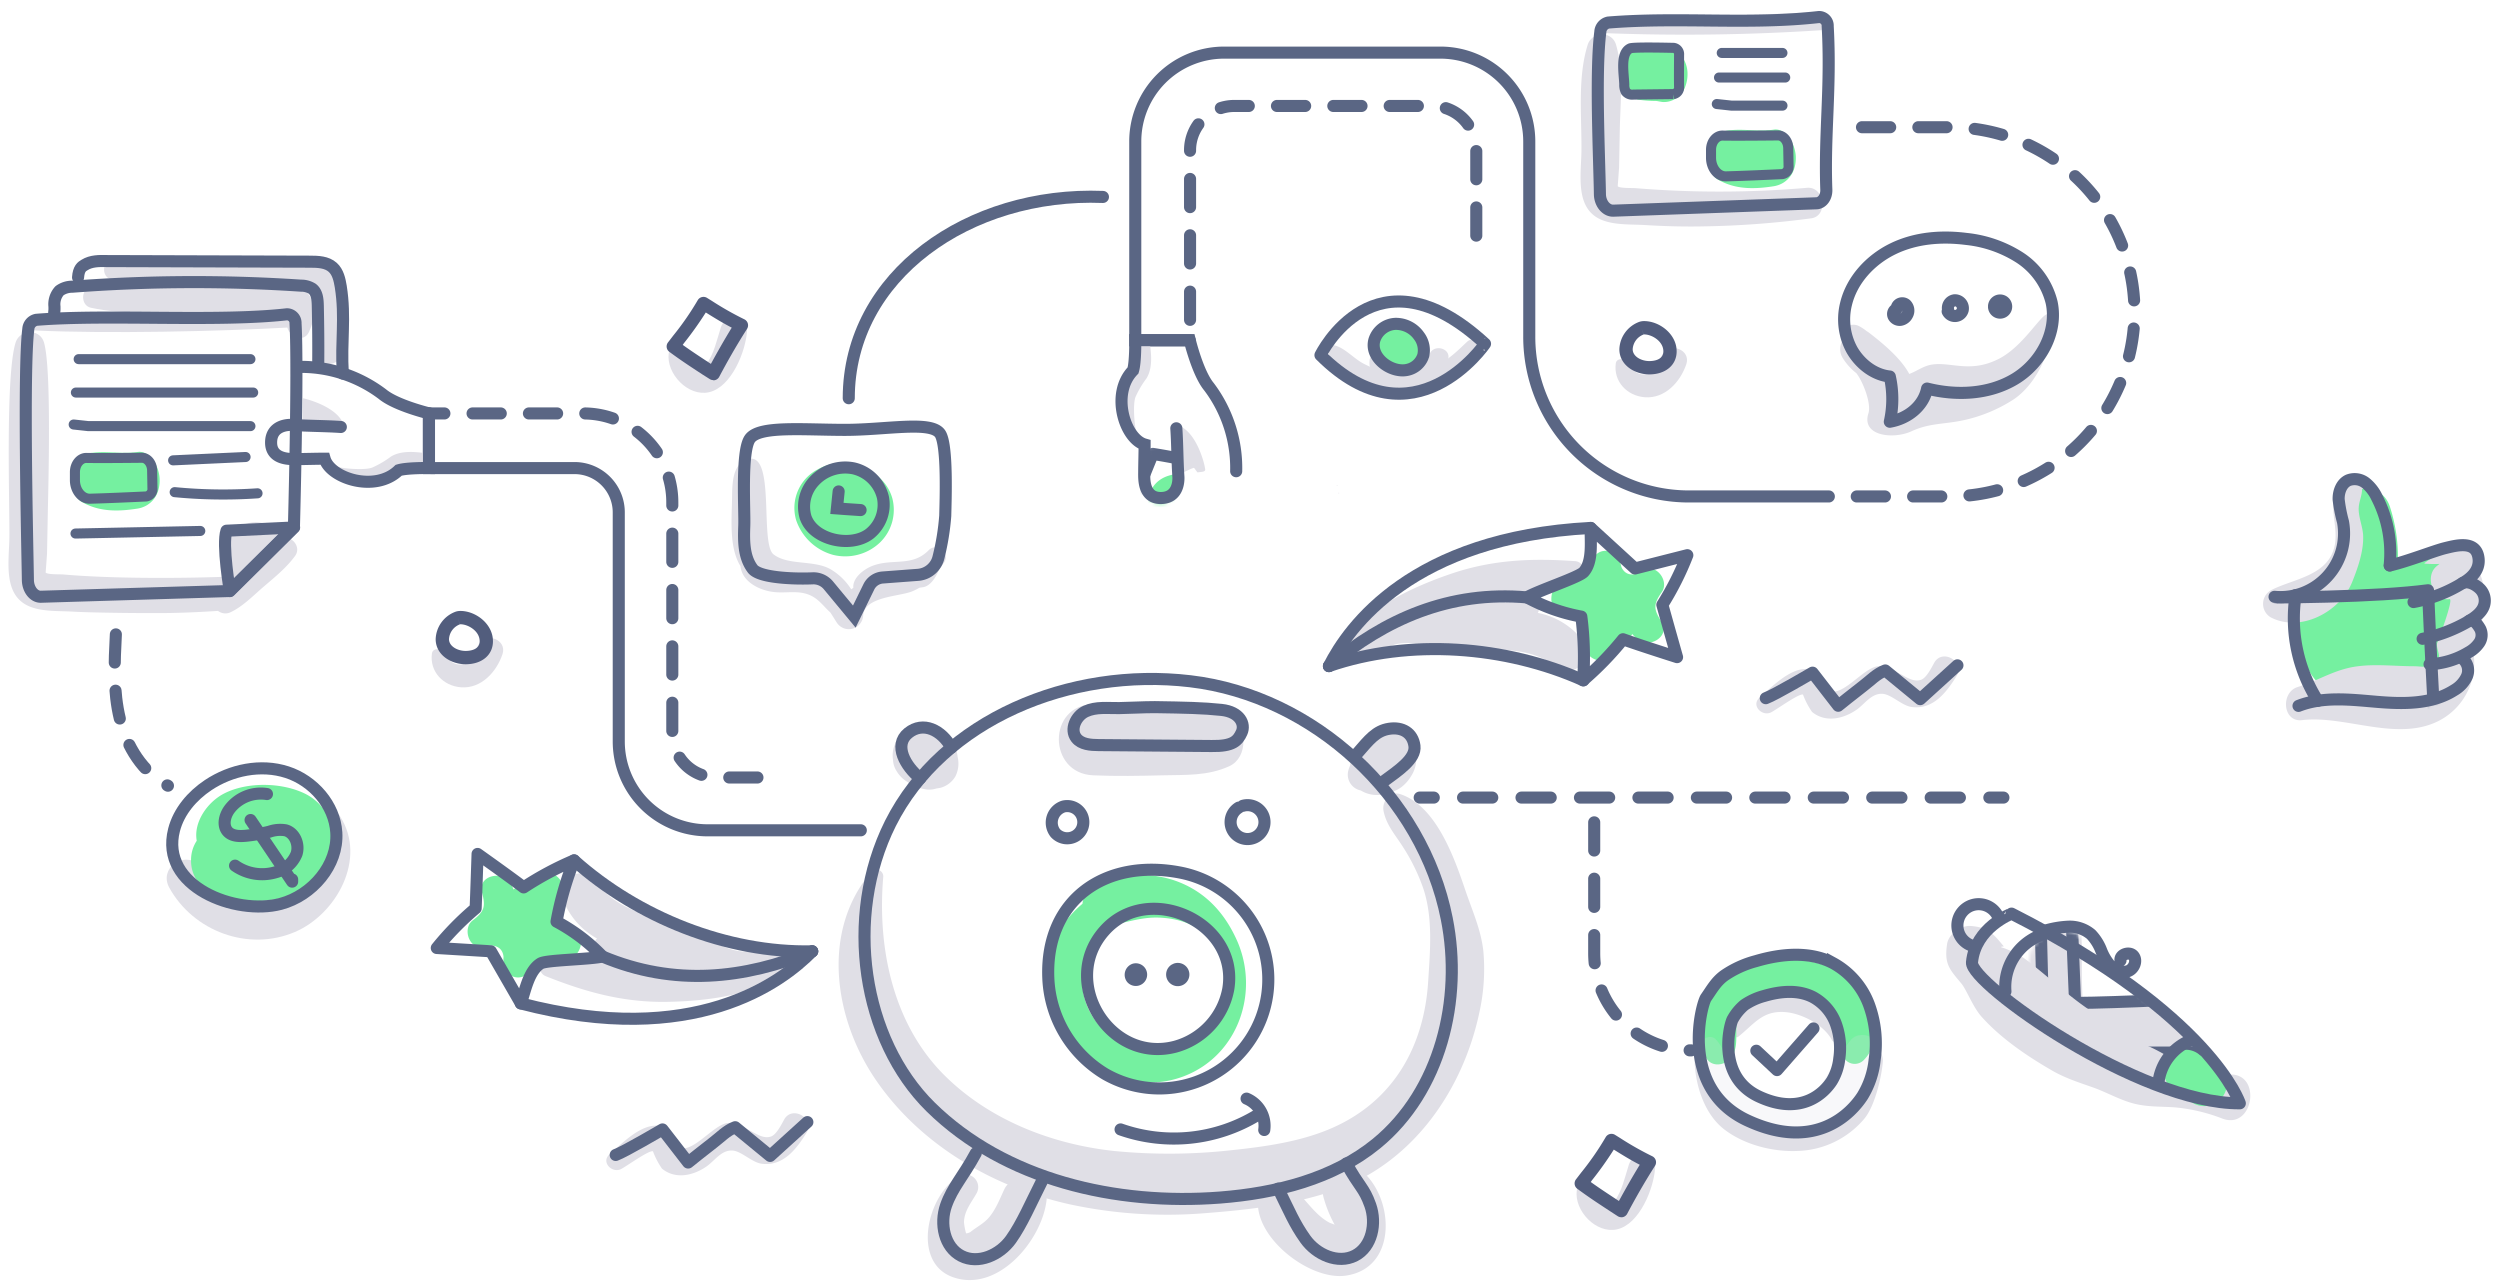 <svg xmlns="http://www.w3.org/2000/svg" xmlns:xlink="http://www.w3.org/1999/xlink" viewBox="0 0 621 320"><defs><style>.cls-1{filter:url(#luminosity-noclip-2);}.cls-10,.cls-12,.cls-18,.cls-2,.cls-7,.cls-8,.cls-9{fill:none;}.cls-3{isolation:isolate;}.cls-4{clip-path:url(#clip-path);}.cls-11,.cls-14,.cls-5{fill:#e0dfe6;}.cls-17,.cls-6{fill:#75f0a0;}.cls-10,.cls-12,.cls-17,.cls-18,.cls-7,.cls-8,.cls-9{stroke:#5a6684;}.cls-10,.cls-12,.cls-7,.cls-8,.cls-9{stroke-linecap:round;}.cls-12,.cls-17,.cls-18,.cls-7,.cls-8,.cls-9{stroke-miterlimit:10;}.cls-10,.cls-12,.cls-17,.cls-18,.cls-7,.cls-8{stroke-width:3px;}.cls-8{stroke-dasharray:7.26 7.26;}.cls-9{stroke-width:2.5px;}.cls-10{stroke-linejoin:round;}.cls-11{opacity:0.2;}.cls-12{stroke-dasharray:7;}.cls-13{fill:#525d7d;}.cls-14{mix-blend-mode:multiply;}.cls-15{mask:url(#mask);}.cls-16{mask:url(#mask-2);}.cls-19{filter:url(#luminosity-noclip);}</style><clipPath id="clip-path"><rect class="cls-2" x="-24.9" y="-25.99" width="679.79" height="393.97"/></clipPath><filter id="luminosity-noclip" x="503.15" y="140.88" width="107.04" height="127.87" filterUnits="userSpaceOnUse" color-interpolation-filters="sRGB"><feFlood flood-color="#fff" result="bg"/><feBlend in="SourceGraphic" in2="bg"/></filter><mask id="mask" x="503.15" y="140.88" width="107.04" height="127.87" maskUnits="userSpaceOnUse"><g class="cls-19"><path d="M608.51,165.6c-2.37-7.49,2.57-19.35-6.29-23.62-3.95-1.9-9.18-.81-13.42-.61-5.72.28-11.42.66-17.12,1.1-8.5.65-8.75,13.51,0,13.42,7.11-.07,14.2-.28,21.3-.54,0,.21,0,.37,0,.48,0,3.67.74,6.21-.16,9.77C589.41,179.2,612.49,178.18,608.51,165.6Z"/><path d="M544.33,256.86c-6.58-4.19-12.53-9.71-18.64-14.48-.65-.51-3.51-2.82-5.87-4.33a6.28,6.28,0,0,0-.23-1.09,10.57,10.57,0,0,0-2.48-4,6.6,6.6,0,0,0-6.54-1.73l-.72.22a7.92,7.92,0,0,0-5.53,5.53c-.74,3.51-.91,7.07,1,10.29,2.14,3.61,6.23,5.07,9.59,7.24,7.39,4.78,15.84,8.16,23.1,13.18C544.61,272.22,551.15,261.2,544.33,256.86Z"/></g></mask><filter id="luminosity-noclip-2" x="266.54" y="108.59" width="53.2" height="65.29" filterUnits="userSpaceOnUse" color-interpolation-filters="sRGB"><feFlood flood-color="#fff" result="bg"/><feBlend in="SourceGraphic" in2="bg"/></filter><mask id="mask-2" x="266.54" y="108.59" width="53.2" height="65.29" maskUnits="userSpaceOnUse"><path class="cls-1" d="M290.58,108.7a4.06,4.06,0,0,0-4.5,2,4.12,4.12,0,0,0-2.54,3.6,20.83,20.83,0,0,0,.8,8c1,3.42,6.63,3.88,7.39,0q.87-4.42,1.53-8.87C293.56,111.37,292.74,109.3,290.58,108.7Z"/></mask></defs><title>Artboard 1</title><g class="cls-3"><g id="Layer_1" data-name="Layer 1"><g class="cls-4"><path class="cls-5" d="M84.51,202.84c-3.28-5.13-10.36-1.67-9.42,4,1.14,6.81-.19,13-7.7,15.18-7.27,2.06-12.9-2.72-17.93-7.21-3.93-3.51-10.07.9-7.4,5.71,6,10.84,19.62,15.91,31.16,11C83.58,227.11,91.19,213.3,84.51,202.84Z"/><path class="cls-6" d="M76.1,197.32c-5.77-3-14.65-3.21-20.47-.19-4.17,2.16-7.59,7.16-6.76,11.72a8.55,8.55,0,0,0-1.41,4.59c-.21,8.25,8.73,10.32,15.21,10.39,7.3.08,15.16-2.24,18.76-9.15A12.84,12.84,0,0,0,76.1,197.32Z"/><line class="cls-7" x1="352.65" y1="198.12" x2="356.15" y2="198.12"/><line class="cls-8" x1="363.42" y1="198.12" x2="490.52" y2="198.12"/><line class="cls-7" x1="494.15" y1="198.12" x2="497.65" y2="198.12"/><path class="cls-5" d="M448.9,46.65a254.56,254.56,0,0,1-42.64.09c-.76-.07-4,.06-4.42-.48,0,.06.35-4.74.34-4.63l.18-9.47c.13-6.91,1-14.24-.92-21-1-3.55-6-3.41-7.07,0-2.54,8.21-1.46,17.73-1.54,26.24-.06,6-1.76,14.61,5.24,17.31,3.14,1.21,7,1,10.31,1.18,5,.31,10,.45,14.94.34a227.39,227.39,0,0,0,26.6-2C454.2,53.63,453.23,46.31,448.9,46.65Z"/><path class="cls-5" d="M452.45,2.92c-17.67,1-35.28,1.15-53,1.52-1.93,0-1.93,3.73,0,3.82a517.72,517.72,0,0,0,53-.76C454.75,7.37,454.77,2.79,452.45,2.92Z"/><path class="cls-6" d="M412,11.54l-.32-.09A.48.48,0,0,0,412,11.54Z"/><path class="cls-6" d="M416.6,12.72A5.38,5.38,0,0,0,413,11.47c-.21,0-.72.08-1.06.07.27.08.25.08,0,0l-.68-.15A10.89,10.89,0,0,0,408.4,11c-2.75.15-5,2.55-5.41,6.07-.34,3.18,1.24,7.06,3.94,7.69a33.41,33.41,0,0,0,4.47.32c.54.06,1.08.21,1.62.26a5.43,5.43,0,0,0,3.57-1.09c1.62-1,2.59-3.54,2.59-5.76A7.39,7.39,0,0,0,416.6,12.72Z"/><path class="cls-6" d="M440.6,32.2c-3.77.59-7.49-.29-11.22.2a5.74,5.74,0,0,0-5,4.81c-.56,2.59.32,6.21,2.36,7.4,4.37,2.53,9.11,2.39,13.81,1.66,3-.46,5.53-2.9,5.53-7C446.12,35.79,443.58,31.74,440.6,32.2Z"/><path class="cls-7" d="M397.42,48.25c-.14-9-1.18-30.22.1-40.3a2.5,2.5,0,0,1,2-2.35c17.63-1.43,35.07.58,52.3-1.37A2.15,2.15,0,0,1,454,6.51c.86,15.19-.85,26.63-.34,40.61.07,1.8-1,3.32-2.45,3.38l-50.45,1.83C399,52.39,397.46,50.56,397.42,48.25Z"/><path class="cls-9" d="M403.47,20.95a3.64,3.64,0,0,0,.36,1.81,2.05,2.05,0,0,0,1.93.73l9.93-.12a1.65,1.65,0,0,0,1.39-1.84c-.05-2.61,0-5.95,0-7.92a1.57,1.57,0,0,0-1.32-1.72c-3-.07-10.2-.2-10.85.13C402.38,13.28,403.39,18.25,403.47,20.95Z"/><line class="cls-9" x1="427.68" y1="13.15" x2="442.76" y2="13.15"/><line class="cls-9" x1="427" y1="19.26" x2="443.45" y2="19.26"/><path class="cls-9" d="M426.45,25.84c1.22.17,2.45.23,3.67.4h12.65"/><path class="cls-9" d="M441.65,33.64c1.38,0,2.52,1.39,2.55,3.15l.08,4.39a1.88,1.88,0,0,1-1.53,2.07c-3,.14-9.8.45-14,.56-2,.05-3.71-2-3.73-4.59,0-.7,0-1.38,0-2,0-2,1.31-3.57,2.87-3.54C431,33.74,437.92,33.68,441.65,33.64Z"/><path class="cls-5" d="M75.69,72.08c-3.43-3.1-9.76-1.78-13.92-1.79-12.66,0-26.78-1.69-39.21,1-2.56.54-2.54,4.6,0,5.15,8.12,1.78,17,1.09,25.31,1.13l12.83.07,6.42,0c3.21,0,3.79-.05,4.18,3.33.29,2.53,4.09,4.43,5.46,1.48C78.35,79,78.78,74.87,75.69,72.08Z"/><path class="cls-5" d="M83.46,68.88c-2.7-4.52-7.32-4.44-12-4.51-14.37-.2-29.65-1.79-43.9.35-2.32.35-2.24,4.19,0,4.61,10.5,2,21.65,1.38,32.29,1.63l8.44.2c1.94,0,6.38-.7,8.08.27,4.27,2.45,2.32,11.66,1.87,15.63-.52,4.59,6.59,4.5,7.16,0C86.11,81.16,86.67,74.25,83.46,68.88Z"/><path class="cls-5" d="M71,133.52a6.63,6.63,0,0,0-4.47-3.28l-.44-.07c-3.06-1.08-5.83-.11-8.37,1.85l-.36.28A7.92,7.92,0,0,0,55,138a8.52,8.52,0,0,0,1,3.7c.14.52.31,1,.5,1.55-13.52.5-30,.41-40.74-.55-.76-.07-4,.06-4.42-.48,0,.06.35-4.74.34-4.63l.18-9.47c.13-6.91,1-36.31-.92-43-1-3.55-6-3.41-7.07,0-2.54,8.21-1.46,39.8-1.54,48.31-.06,6-1.76,14.61,5.24,17.31,3.14,1.21,7,1,10.31,1.18,5,.31,19.88.45,24.87.34,3.81-.08,7.61-.26,11.41-.51l0,0a3,3,0,0,0,2.91.42c3.15-1.39,5.93-4.31,8.54-6.54s5.62-4.67,7.71-7.57C74.72,136.09,73,133.72,71,133.52Z"/><path class="cls-5" d="M71.89,76.76c-17.67,1-45.21,1.15-62.89,1.52-1.93,0-1.93,3.73,0,3.82,17.56.82,45.33.23,62.89-.76C74.2,81.21,74.21,76.63,71.89,76.76Z"/><path class="cls-6" d="M34.18,112.27c-3.77.59-7.49-.29-11.22.2a5.74,5.74,0,0,0-5,4.81c-.56,2.59.32,6.21,2.36,7.4,4.37,2.53,9.11,2.39,13.81,1.66,3-.46,5.53-2.9,5.53-7C39.71,115.86,37.17,111.81,34.18,112.27Z"/><path class="cls-10" d="M6.93,144.17c-.14-9-1.18-52.3.1-62.38a2.5,2.5,0,0,1,2-2.35c17.63-1.43,45,.58,62.23-1.37a2.15,2.15,0,0,1,2.15,2.27c.66,11.75-.4,50.62-.4,50.62l-16,15.85-46.8,1.42C8.48,148.31,7,146.48,6.93,144.17Z"/><line class="cls-9" x1="19.54" y1="89.21" x2="62.21" y2="89.21"/><line class="cls-9" x1="18.85" y1="97.51" x2="62.89" y2="97.51"/><path class="cls-9" d="M18.3,105.45c1.22.17,2.45.23,3.67.4H62.21"/><path class="cls-9" d="M35.24,113.71c1.38,0,2.52,1.39,2.55,3.15l.08,4.39a1.88,1.88,0,0,1-1.53,2.07c-3,.14-9.8.45-14,.56-2,.05-3.71-2-3.73-4.59,0-.7,0-1.38,0-2,0-2,1.31-3.57,2.87-3.54C24.57,113.81,31.5,113.75,35.24,113.71Z"/><path class="cls-9" d="M43,114.35l18-.83"/><path class="cls-9" d="M43.39,122.25a124.43,124.43,0,0,0,20.58.29"/><path class="cls-9" d="M18.75,132.53l31-.64"/><path class="cls-10" d="M57.1,146.83s-2-11.61-.84-15l16.8-.81Z"/><path class="cls-10" d="M13.46,78.29c0-1.42.1-.72.07-2.14a5,5,0,0,1,1.25-3.93,5.33,5.33,0,0,1,3.16-1,400,400,0,0,1,56.85-.26,5.12,5.12,0,0,1,2.77.76c1.2.92,1.34,2.64,1.38,4.15.11,5.12.15,9.51.11,14.64"/><path class="cls-10" d="M19.39,68.91c.16-2.21.95-2.7,1.65-3.11,1.61-1,3.6-1,5.48-.95L77,65c2,0,4.17.08,5.65,1.41,1.31,1.18,1.71,3.05,2,4.8,1.22,7.77,0,13.51.5,21.58"/><path class="cls-5" d="M332.56,122.4a.09.09,0,0,0,0,.18A.09.09,0,0,0,332.56,122.4Z"/><path class="cls-5" d="M332.13,120.53a.11.11,0,0,0,0,.21A.11.11,0,0,0,332.13,120.53Z"/><path class="cls-5" d="M467.72,263.4c0-.5-.3-2-.62-1.7-1.24,1.27-1.21,3.75-1.75,5.47a26.49,26.49,0,0,1-3.29,6.75,18.45,18.45,0,0,1-15.41,7.93c-5.3,0-11.36-1.22-15.75-4.38-5.12-3.69-5.94-9.3-8.16-14.71-.37-.9-1.84-.89-1.82.25.08,6.18,2.3,13.58,7.33,17.49s12.29,5.7,18.4,5.39A22.44,22.44,0,0,0,463,278C465.87,274.71,467.55,266.65,467.72,263.4Z"/><path class="cls-5" d="M456.64,257.78c-1-3.22-1.42-5.41-4.14-7.67a13.36,13.36,0,0,0-9.24-3.11c-5,.31-12.4,4.43-12.63,10a.71.71,0,0,0,1.19.49c3.95-3.13,6-6.59,11.79-6.07,4,.36,9.55,3.2,11.46,7A.86.86,0,0,0,456.64,257.78Z"/><path class="cls-6" d="M461.88,245.58c-4.28-5.34-10.81-7-17.37-7.32-5.88-.29-13.68.7-18.12,5-2.5,2.43-3.35,5.62-3.77,9-.47,3.81-1,7.87,1.53,11,1.63,2,4.87,1.14,6.07-.78,1.55-2.49.9-5.35,1.14-8.15.13-1.5.17-3.6,1.38-4.68,2.67-2.39,8.44-2.63,11.78-2.34s7.53,1.69,9.72,4.44c2.46,3.09,2.08,7.59,3.8,11a3.12,3.12,0,0,0,4.86.63C467.73,258.6,465.69,250.34,461.88,245.58Z"/><path class="cls-11" d="M459.83,258.23a38.8,38.8,0,0,0-3.84,5.64c-1.31,2-2.67,4-3.91,6.06-1.1,1.81-1.56,2.88-3.85,3.11a26.46,26.46,0,0,1-6-.19,17.23,17.23,0,0,1-10.18-4.69c-2.82-2.87-3.2-7.24-5.87-10a2.06,2.06,0,0,0-3.4.9c-1.95,4.78,1.15,11.09,4.53,14.44,3.84,3.8,9.08,5.92,14.35,6.8,5.49.92,11.62,1.5,15.83-2.87,2.16-2.24,3.71-5.09,5.37-7.7s3.63-5.26,3.91-8.57C467.1,257.56,462.14,255.76,459.83,258.23Z"/><path class="cls-7" d="M428.32,242.33a25.27,25.27,0,0,1,7.83-3.58c6.28-1.86,13.35-2.53,19.17.48a19.49,19.49,0,0,1,8.94,10.35,28.14,28.14,0,0,1,1.39,13.77,21.38,21.38,0,0,1-3,8.88c-2.67,4.14-11.57,14-28.59,6.09s-11.44-28.83-10.29-30.49C425.23,245.75,426.22,243.86,428.32,242.33Z"/><path class="cls-7" d="M433.29,249.65a16,16,0,0,1,4.95-2.26c4-1.18,8.43-1.6,12.11.3a12.32,12.32,0,0,1,5.65,6.54,17.78,17.78,0,0,1,.88,8.7,13.51,13.51,0,0,1-1.87,5.61c-1.69,2.62-7.31,8.85-18.07,3.85s-7.23-18.22-6.51-19.27A12.5,12.5,0,0,1,433.29,249.65Z"/><path class="cls-10" d="M436.27,261l5.14,4.81c3.25-3.7,5.81-6.66,9.06-10.35"/><path class="cls-12" d="M396,204.27v32.54a24.1,24.1,0,0,0,24.1,24.1h0"/><path class="cls-6" d="M307.43,234c-3-6.93-7.72-12.27-14.87-15-6.92-2.63-16.63-2.49-22.31,2.66a4.28,4.28,0,0,0-1.36,2.84,26.13,26.13,0,0,0-5.06,5.6,24.23,24.23,0,0,0-2.75,20.95c4.59,13.67,20.31,21.66,33.71,16C307.6,261.68,312.76,246.56,307.43,234Zm-17,25.91c-10,2.49-20.29-4-21.52-14.5a20.48,20.48,0,0,1,3.34-13,21.33,21.33,0,0,1,1.82-2.35c4.83-.48,9-2.36,14-2.12,5.17.24,10.32,2,13.39,6.45C308.51,244.47,301.36,257.24,290.45,260Z"/><path class="cls-5" d="M305.37,178c-5.23-2.58-10.83-2.35-16.56-2.62s-11.49-.54-17.27-.45c-11.4.18-11.33,17.17,0,17.66,5.77.25,11.5.14,17.27,0s11.21.18,16.56-2.27C310.13,188.13,309.93,180.24,305.37,178Z"/><path class="cls-5" d="M349.64,183.2a6.18,6.18,0,0,0-6.3-1.54l0-.12a7.58,7.58,0,0,0-2.08.81,7.07,7.07,0,0,0-2.53,2.53l0,.07-.5.6-.13.19a5.94,5.94,0,0,0-2.73,4.4,8.94,8.94,0,0,0-.41,1.13,4,4,0,0,0,3.06,5.08,7.6,7.6,0,0,0,5.4,1,7.85,7.85,0,0,0,1.78-.52,7.17,7.17,0,0,0,2.95-1.34,9.88,9.88,0,0,0,2.46-2.85A7.68,7.68,0,0,0,349.64,183.2Z"/><path class="cls-5" d="M237.87,188a8.06,8.06,0,0,0-1-3.17,9.87,9.87,0,0,0-2.95-2.93,7.45,7.45,0,0,0-.94-.67l0,0h0a7.6,7.6,0,0,0-1.79-.76l-2-.27a7.21,7.21,0,0,0-5.89,3,7.11,7.11,0,0,0-1.48,5.54,5.58,5.58,0,0,0,.89,2.79,7.54,7.54,0,0,0,2.69,2.69,9.06,9.06,0,0,0,4.17,1.78,5.61,5.61,0,0,0,3-.13l.35-.06.7-.12a6.17,6.17,0,0,0,3.71-2.85A7.1,7.1,0,0,0,237.87,188Z"/><path class="cls-5" d="M249.46,295.45c-1.1,2.34-2,4.74-3.64,6.78-1.39,1.71-3.18,2.5-4.81,3.84a4.58,4.58,0,0,1-.95.32l-.12-.15a14.74,14.74,0,0,1-.49-2.68c.11-2.87,1.82-4.8,3.15-7.18a3.13,3.13,0,0,0-4.25-4.25c-7.88,4.35-12.16,21.43-1.61,25.13,11.11,3.9,22-9.08,23.21-19C260.63,292.79,251.76,290.54,249.46,295.45Z"/><path class="cls-5" d="M339.24,291.76c-4.28-4.31-12.23,0-10.38,6a31.11,31.11,0,0,0,2.67,6.46c-.47-.21-1.08-.39-1.39-.56-4.31-2.36-6.35-7.1-10.49-9.55-3.29-1.95-6.89.61-7.16,4.11-.72,9.44,13.08,20,21.91,18.63C346.72,315,346.36,298.94,339.24,291.76Z"/><path class="cls-5" d="M368.47,236.34c-.55-5.28-2.73-10.07-4.43-15.06-2.77-8.18-7.25-21-16.16-24-2.63-.89-4.69,1.82-4.2,4.2.72,3.48,2.79,5.74,4.66,8.66a47.85,47.85,0,0,1,5.23,10.63c2.4,7.27,1.68,15.37,1.19,23-1,16-8.48,29.53-23.55,36.28-7.89,3.54-17,4.79-25.51,5.68a139.55,139.55,0,0,1-29,.17C261,284.2,245.21,278,234,266.5c-12.44-12.85-16.09-31.6-14.59-48.81a1.72,1.72,0,0,0-2.91-1.21c-12.68,14.85-9.31,36.69,1.13,51.88,11.08,16.11,29.06,26.52,47.93,30.76a114.75,114.75,0,0,0,33.91,2.22c11-.84,22.64-2.19,33-6,18.77-7,31-24.72,35.05-44.06A49.54,49.54,0,0,0,368.47,236.34Z"/><path class="cls-7" d="M295.65,169.22c30.73,3.63,57.73,28.61,63.73,59,4,20.09-1.59,42.86-17.44,55.83-10.77,8.82-25,12.33-38.86,13.42-25.82,2-53.43-4.33-71.9-22.49-17-16.74-21.65-47.11-10-70.44C234.18,178.65,265.95,165.71,295.65,169.22Z"/><path class="cls-7" d="M228.59,193.35c-3.68-3-6.71-8.22-3-11.25s8.3-.76,10.73,3.61"/><path class="cls-7" d="M337.12,187.17c3-3.44,4.67-5.63,7.93-6.14s5.87,1,6.3,4.25-4.2,6.25-7.41,8.63"/><path class="cls-7" d="M242.38,286.46c-3.15,5.84-5.8,8.47-7.39,13s-.43,10.34,3.8,12.51,9.59-.25,12.33-4.1,4.93-9,7.69-14.46"/><path class="cls-7" d="M334.46,289c3.15,5.84,4.33,5.89,5.92,10.38s.43,10.34-3.8,12.51-9.59-.25-12.33-4.1-4-7-6.74-12.54"/><path class="cls-7" d="M305.11,245.65A18.32,18.32,0,0,1,291.94,260c-16.25,4.28-28.87-16.13-17.62-28.79C285.29,218.84,307.83,229.11,305.11,245.65Z"/><path class="cls-7" d="M293.07,216.73a27.06,27.06,0,1,1-18.53,50.06,29.19,29.19,0,0,1-14.14-23.9C259.64,223.41,274.65,213.21,293.07,216.73Z"/><path class="cls-7" d="M264.21,200.33a4,4,0,1,1-2.07,6.59,4.2,4.2,0,0,1,2.07-6.59"/><path class="cls-7" d="M307.71,200.61a4.21,4.21,0,1,0,1-.44"/><path class="cls-7" d="M281.84,240.81a1.32,1.32,0,1,1-.68,2.18,1.39,1.39,0,0,1,.68-2.18"/><path class="cls-7" d="M291.81,240.9a1.39,1.39,0,1,0,.32-.15"/><path class="cls-7" d="M269.69,176.71c-2.44,1.14-4,4.51-2.33,6.63,1.24,1.57,3.53,1.72,5.54,1.74l28.06.23c5.34.09,6.5-1.28,7.46-3.35s-.38-5.13-5-5.62-9-.57-16.57-.69c-3,0-6,.2-8.84.24S272.25,175.52,269.69,176.71Z"/><path class="cls-7" d="M278.35,280.55a39.84,39.84,0,0,0,34-3.57"/><path class="cls-7" d="M309.65,272.9a7.32,7.32,0,0,1,4.39,7.79"/><path class="cls-5" d="M179.08,81.26c-1.05,3.24-1.66,6.6-3.75,9.42-2.44,3.28-5.43-1.49-6.61-3.64-.74-1.35-2.44-.55-2.61.71-.67,5.07,4.81,10.84,10,9.68,5.62-1.26,9.16-10.23,9.46-15.29C185.79,78.29,180.19,77.85,179.08,81.26Z"/><path class="cls-13" d="M177.19,94.42a1.66,1.66,0,0,1-.91-.27L174.46,93c-2.72-1.78-5.53-3.62-8.2-5.61a1.65,1.65,0,0,1-.33-2.33l1.29-1.68a70.69,70.69,0,0,0,6.08-8.78,1.66,1.66,0,0,1,2.32-.61l1.19.74a77.32,77.32,0,0,0,8.05,4.57,1.66,1.66,0,0,1,.7,2.4c-2.6,4.05-5,8.3-6.91,11.91a1.65,1.65,0,0,1-1.46.87Zm-7.6-8.75c2.19,1.57,4.47,3.06,6.68,4.51l.32.21c1.54-2.81,3.28-5.91,5.18-9-2.23-1.15-4.37-2.47-6.45-3.77a86.16,86.16,0,0,1-5.48,7.69Z"/><path class="cls-5" d="M404.64,289.2c-1.05,3.24-1.66,6.6-3.75,9.42-2.44,3.28-5.43-1.49-6.61-3.64-.74-1.35-2.44-.55-2.61.71-.67,5.07,4.81,10.84,10,9.68,5.62-1.26,9.16-10.23,9.46-15.29C411.34,286.23,405.75,285.79,404.64,289.2Z"/><path class="cls-13" d="M402.74,302.36a1.66,1.66,0,0,1-.91-.27L400,300.9c-2.72-1.78-5.53-3.62-8.2-5.61a1.65,1.65,0,0,1-.33-2.33l1.29-1.68a70.69,70.69,0,0,0,6.08-8.78,1.66,1.66,0,0,1,2.32-.61l1.19.74a77.32,77.32,0,0,0,8.05,4.57,1.66,1.66,0,0,1,.7,2.4c-2.6,4.05-5,8.3-6.91,11.91a1.65,1.65,0,0,1-1.46.87Zm-7.6-8.75c2.19,1.57,4.47,3.06,6.68,4.51l.32.21c1.54-2.81,3.28-5.91,5.18-9-2.23-1.15-4.37-2.47-6.45-3.77a86.16,86.16,0,0,1-5.48,7.69Z"/><path class="cls-5" d="M413,87.95c-1,1.7-1.5,4.11-3.59,4.85-2.4.85-4.16-1-5.26-2.9-.6-1-2.6-1-2.79.36-.62,4.5,2.8,8.1,7.25,8.42,5,.36,8.8-3.82,10.28-8.24C420.06,86.89,414.83,84.9,413,87.95Z"/><path class="cls-13" d="M409.69,93c-3.66,0-7.44-2.34-7.44-6.25a7.53,7.53,0,0,1,5-6.82,3.77,3.77,0,0,1,1.15-.17c3.81,0,8.08,3.21,8.08,7.52C416.49,90.66,413.75,93,409.69,93Zm-1.92-11.49.5,1.58a4.17,4.17,0,0,0-2.71,3.66c0,1.81,2.14,2.94,4.13,2.94,1,0,3.49-.23,3.49-2.41,0-2.53-2.87-4.21-4.76-4.21h-.14Z"/><path class="cls-5" d="M118.93,160c-1,1.7-1.5,4.11-3.59,4.85-2.4.85-4.16-1-5.26-2.9-.6-1-2.6-1-2.79.36-.62,4.5,2.8,8.1,7.25,8.42,5,.36,8.8-3.82,10.28-8.24C126,158.91,120.8,156.92,118.93,160Z"/><path class="cls-13" d="M115.66,165c-3.66,0-7.44-2.34-7.44-6.25a7.53,7.53,0,0,1,5-6.82,3.77,3.77,0,0,1,1.15-.17c3.81,0,8.08,3.21,8.08,7.52C122.46,162.68,119.73,165,115.66,165Zm-1.92-11.49.5,1.58a4.17,4.17,0,0,0-2.71,3.66c0,1.81,2.14,2.94,4.13,2.94,1,0,3.49-.23,3.49-2.41,0-2.53-2.87-4.21-4.76-4.21h-.14Z"/><path class="cls-7" d="M106.53,102.69v13.58H142.7a11,11,0,0,1,11,11v56.91a22.07,22.07,0,0,0,22.12,22.07h38"/><path class="cls-12" d="M188.15,193.13H178a11,11,0,0,1-11-11V124.77a22.07,22.07,0,0,0-22.07-22.07H106.53"/><path class="cls-5" d="M75.28,98.92s9.19,2,10.28,7.25c.08.4-1.39-.11-1.8-.11-.79,0-1.58,0-2.37-.1a4.23,4.23,0,0,1-.86-.14,2.68,2.68,0,0,1-1.91.35l-3.41-.42Z"/><path class="cls-5" d="M81.72,114.51c.39.28,1.65,1.16,2,1.37.73.46,7.17,1.07,8.91.19a24,24,0,0,0,4.46-2.64c2.56-1.59,6.08-1.21,8.9-.82-2.08-.28,4.89,2.5-.68,3.77a11.66,11.66,0,0,1-3.9-.07c-2.27-.19-3.09,1.07-4.94,2a8.82,8.82,0,0,1-4.36,1.3,12.06,12.06,0,0,1-6-.21,5,5,0,0,1-2.2-1.39,8.83,8.83,0,0,0-2-1.52C80.34,115.79,80.33,113.52,81.72,114.51Z"/><path class="cls-7" d="M74,91.14a33.54,33.54,0,0,1,21,6.77c3.38,2.8,11.56,4.77,11.56,4.77v13.58s-5.46-.08-7.52.55c-5.81,5.65-17,2-18.4-2.87-2.3,0-4.66.09-7,.1-1.45,0-6.29.23-6.3-4.09s4.18-4.48,5.32-4.4c4,.27,8,.24,12,.51"/><path class="cls-5" d="M509.42,80c-.31-6.51-5,4.89-12.65,9-7.29,3.86-12.13.79-16.92,1.57-2.11.34-3.64,1.6-5.59,2.32-2-3.74-6.18-7.33-10.13-10.35a4,4,0,0,0-.42-.26A12.08,12.08,0,0,0,461.78,81c-2.17-1.12-5.29.76-4.41,3.39.05.15.12.3.17.45a4.21,4.21,0,0,0,.19,4.09,14.38,14.38,0,0,0,3.38,3.76c1.59,2,3.81,7.55,3,10-1.8,5.61,6.15,6.53,10.7,4.44s8-1.68,13-2.76a37.4,37.4,0,0,0,12.39-5.17C504.89,96.1,509.82,88.33,509.42,80Z"/><path class="cls-10" d="M469.43,104.76a25.81,25.81,0,0,0,0-11.23c-3.92-.4-7.41-3.16-9.38-6.57a15.77,15.77,0,0,1-1.5-11.44c1.43-6,6.08-11,11.67-13.72s12-3.24,18.2-2.45a30.41,30.41,0,0,1,13.21,4.59,18.58,18.58,0,0,1,8,11.21c1.56,7.34-2.72,15.14-9.15,19s-14.52,4.21-21.79,2.37C477.81,100.91,473.85,104,469.43,104.76Z"/><path class="cls-10" d="M471.22,76.2a1.41,1.41,0,0,1,2.21-.53,2.11,2.11,0,0,1,.34,2.5,2.3,2.3,0,0,1-1.64,1.27,1.69,1.69,0,0,1-1.78-.91,1.34,1.34,0,0,1,.73-1.77"/><path class="cls-10" d="M483.94,77.06a1.93,1.93,0,0,1,1.6-2.47,2,2,0,0,1,2,2.41,2,2,0,0,1-3.74.36"/><path class="cls-10" d="M495.32,76a1.51,1.51,0,1,1,0,.3"/><path class="cls-6" d="M612.11,145.83c2.41-3.3-.39-8.26-4.46-8.37v-.1a29.26,29.26,0,0,0-9,1.77c-1,0-2-.07-3-.08a40.6,40.6,0,0,0-2-13.2c-2.57-7.84-14.89-4.57-12.45,3.43a26.89,26.89,0,0,1-1.37,15.82,9.84,9.84,0,0,0-6.94,4.31c-3,4.39-2.23,10-.47,14.77,4.47,12.1,18.84,11.14,29.51,10.12a7.79,7.79,0,0,0,7.4-8.46A7.59,7.59,0,0,0,612,155.29,5.76,5.76,0,0,0,612.11,145.83Z"/><path class="cls-14" d="M587,132.95c-.12-2.09-1-4.1-1.1-6.19s.94-3.58.82-5.55a2.27,2.27,0,0,0-1.63-2.14l-.66-.13a3.31,3.31,0,0,0-3.6,1.47c-3.16,5.36.76,10.94-1.3,16.54-2.32,6.29-10.39,7-15.5,9.71a3.9,3.9,0,0,0,0,6.68c7.4,3.87,17.16-1.32,20.19-8.62C585.66,141.17,587.19,136.83,587,132.95Z"/><path class="cls-14" d="M615.68,141.9a8.33,8.33,0,0,0,.58-2.56,3.75,3.75,0,0,0-2.75-3.61c-3.8-.8-8.3,1.95-11.21,4.1-.06,0-.07.16,0,.18a31.85,31.85,0,0,0,3.69.07c-.32.23-.62.46-.86.68-2.85,2.54-.76,8.57,3.34,8.06,1.15-.14-3,10.72-3.1,11-.21,1.07.65,2.62.44,3.39-.87,3.26-3.75,2.29-6.22,2.28-4.62,0-9.24-.58-13.84,0-5.79.71-9.64,3.5-15,5.16-4.28,1.32-3.78,8.82,1.11,8.23,10.78-1.3,23.81,5.63,34.27,0a16.2,16.2,0,0,0,8.17-17.31C616.68,156.39,618.49,146.72,615.68,141.9Z"/><path class="cls-7" d="M565,148.25A15.81,15.81,0,0,0,582,129.63a37.23,37.23,0,0,1-1.08-5.56c-.06-1.89.7-4,2.42-4.77a4.41,4.41,0,0,1,4.32.69,10.11,10.11,0,0,1,2.77,3.61,30.14,30.14,0,0,1,3.16,16.86"/><path class="cls-7" d="M593.64,140.46c4.35-1,11.07-3.66,13.7-4.3s7.35-1.94,8.23,1.94-2.61,6-3.8,6.7a35.8,35.8,0,0,1-12.25,4.75"/><path class="cls-7" d="M611.77,144.8c1.39-.52,3.07.37,4.16,1.38a4.14,4.14,0,0,1,1.15,4.07c-.5,1.8-2.15,3-3.76,4a37.54,37.54,0,0,1-11.54,4.43"/><path class="cls-7" d="M613.33,154.21c1-.66,2.2,1,2.78,2.06a3.47,3.47,0,0,1-.28,3.42,7.69,7.69,0,0,1-2.67,2.37A20.56,20.56,0,0,1,603.5,165"/><path class="cls-7" d="M611.93,163.81a3.79,3.79,0,0,1,.81,4.28,7.69,7.69,0,0,1-3.13,3.36c-5.54,3.54-12.59,3.44-19.14,2.89s-13.38-1.4-19.52,1"/><path class="cls-10" d="M570.23,147.84a38.15,38.15,0,0,0,5.51,26.24"/><g class="cls-15"><path class="cls-5" d="M579.55,245.38c-12.69,2.84-27.05,2.59-40,2.67-6.48,0-13,.28-19.46.65-.76,0-1.77,0-2.77,0-.08-2.5-.2-5-.19-5.44,0-13.22-.18-26.45-.08-39.67.05-7,.13-14,.2-20.94.06-6.6.47-13.67-1.13-20.11l-.08,0c-1.45-4.53-8.48-5.44-9.93,0-1.91,7.1-1.44,15-1.51,22.32-.07,7.71-.08,15.43-.25,23.14-.34,15.34-1.57,30.94-1.05,46.28.19,5.58,3.72,8.91,9.22,9.21,7.47.41,15.25-.42,22.7-1,15.19-1.11,31.31-3.37,46.48-1.5C592.31,262.34,591.88,242.62,579.55,245.38Z"/><path class="cls-10" d="M589.64,247.06c.11,1.55-.11,11.44,0,13-25.85,1.07-55.76,2.17-81.58.67-1.2-14.5-2.36-85.61-1.54-101l4.24-.71"/><path class="cls-10" d="M515.45,249.13s-3.73-95.42-5.15-101.35c0,0,67.86,2.16,92.82-1.16,0,0,2.08,51.31,5.58,88.49l-14.87,10S537.31,249,515.45,249.13Z"/><path class="cls-10" d="M525.76,165.62l33.11-1.45"/><path class="cls-10" d="M526.68,177.1c12.26-.78,24.52-.39,36.78-1.17"/><path class="cls-10" d="M525.76,189.13c19.13,0,38.26-1.46,57.39-1.46"/><path class="cls-10" d="M525.76,202.32c23-.47,45-1.77,68.07-2.24"/><path class="cls-10" d="M526.68,215.2c15.94-1.05,31.87-.53,47.81-1.58"/><path class="cls-10" d="M528.88,228.45c20-1.41,40-.71,60-2.12"/><path class="cls-10" d="M593.82,245.1a68.2,68.2,0,0,0-1-13.35c5.29,0,10.26,1.7,15.54,2"/></g><path class="cls-5" d="M553.63,266.93c-7.65.57-11.58-2.78-18-6.11-3-1.58-6.38-2.58-9.27-4.44-2.65-1.7-5-3.92-7.62-5.7-5.16-3.53-9.64-7.76-14.56-11.6a22.57,22.57,0,0,0-3.75-2.47q-1.32-.59-2.67-1.11-1.38-.33,0-.4c-2.63-3.16-3.9-4.78-8.3-5.09-2.36-.16-5.41,2-5.79,4.41-.77,5,.54,6.3,3.54,9.89,1.31,1.58,2.84,5.83,5.06,8.3,4.82,5.37,11.32,9.77,17.53,13.35,3.36,1.93,6.84,3,10.44,4.28,3.27,1.21,6.4,3,9.78,3.88s6.71.71,10.1.94a43.23,43.23,0,0,1,12,2.83C559.88,280.69,561.94,266.31,553.63,266.93Z"/><path class="cls-6" d="M550.39,264.27a23.85,23.85,0,0,0-2.12-1.4,11.48,11.48,0,0,0-1.81-.77,5.23,5.23,0,0,0-3.5-1.34,5.43,5.43,0,0,0-4.69,8.17,5.24,5.24,0,0,0,2.83,2.32,14.17,14.17,0,0,0,1.52,1.27c.69.49,1.39,1,2.07,1.47a5.66,5.66,0,0,0,4.34.57,5.64,5.64,0,0,0,1.35-10.3Z"/><path class="cls-10" d="M489.84,239.06c-.49,5.19,41.45,35.14,66.53,35,0,0-7-21.89-56.71-47.12C499.66,227,490.66,230.35,489.84,239.06Z"/><path class="cls-10" d="M498.15,246.27a13.78,13.78,0,0,1,9-14.06"/><path class="cls-10" d="M496.45,228a5.29,5.29,0,1,0-6.31,7"/><path class="cls-10" d="M544.23,258.39a12.92,12.92,0,0,0-8.1,10.76"/><path class="cls-10" d="M507.78,231.25a24.33,24.33,0,0,1,6-1.06,8.19,8.19,0,0,1,5.65,1.92,12,12,0,0,1,2.48,3.92,12.84,12.84,0,0,0,2.43,4,4.26,4.26,0,0,0,4.26,1.21c1.46-.53,2.33-2.54,1.38-3.77s-3.48-.42-3.25,1.12"/><g class="cls-16"><path class="cls-6" d="M305.31,122.25a7,7,0,0,0-3.21-2.4l0,0-.63-.17h0l-3.21-.85a19.48,19.48,0,0,0-5.25-1.11c-3.68.12-6.82,1.94-7.65,5.76a7.08,7.08,0,0,0,.09,3.37c-6.68,4.42-12,22.44-12.92,29.71-.55,4.14,19.3,7,20.34,7.44,3.64,1.7,4.59-2,5.69-5.81,2.64-9,6.91-17.13,10.74-25.66C311.4,127.83,308.95,124,305.31,122.25Z"/><path class="cls-14" d="M319.57,128.26c-.55-3.77-5.84-6-8.69-3.15-5,4.95-6.56,12.68-9,19.15-1.9,5.12-3.81,10.19-6,15.17-6.38-2.19-12.8-4.36-19.45-5.41-8.71-1.38-11.6,12.46-3.27,15.13s17.08,3.41,25.6,4.67c2.87.42,5.54-1.74,6.57-4.24,2.87-7,6.09-13.84,8.91-20.85C316.83,142.43,320.59,135.19,319.57,128.26Z"/><path class="cls-14" d="M297,139.34a7.55,7.55,0,0,0-10-3.63,7.55,7.55,0,0,0-3.63,10,7.55,7.55,0,0,0,10,3.63,7.55,7.55,0,0,0,3.63-10Z"/><path class="cls-10" d="M313.44,119.55a155.29,155.29,0,0,0-27.09-6.8l-.28.68c-6.25,15.27-11.91,30.13-17.83,45.54-.28-.25-.2.29-.13.66l30,8.72a262.43,262.43,0,0,1,17.22-47.86c-.19-.52-1.16-.27-1.08.27S313.42,120.1,313.44,119.55Z"/><path class="cls-10" d="M299.1,122.36a23.74,23.74,0,0,0,7.29,2.07l-2.83,10"/><path class="cls-10" d="M279.24,146.71l-2.75,7.74,8.68,2.82"/><path class="cls-10" d="M297.87,152.47l-2.91,6.4a14.35,14.35,0,0,0-5.08-1.16"/><path class="cls-10" d="M290.32,133a5.56,5.56,0,1,0,.92-.06l-.93.14"/></g><path class="cls-7" d="M295.53,84.54H282V35.14A22.07,22.07,0,0,1,304,13.07H357.8a22.07,22.07,0,0,1,22.07,22.12V83.65a39.66,39.66,0,0,0,39.66,39.67h34.75"/><path class="cls-12" d="M366.71,58.53V37.32a11,11,0,0,0-11-11h-49.1a11,11,0,0,0-11,11V84.54"/><path class="cls-5" d="M296.57,116.21c.1,0,.84,1.19.93,1.14.88-.19,2.22,0,1.8-1.09.07-.31-2-9.66-7.25-10.76-.4-.08.11,1.39.11,1.8,0,.79,0,1.58.1,2.37a4.23,4.23,0,0,0,.14.86,2.68,2.68,0,0,0-.35,1.91c.09.79.07,3.78.54,4.44C293.46,118.1,295.08,116.6,296.57,116.21Z"/><path class="cls-5" d="M283.7,109.34c-.28-.39-1.16-1.65-1.37-2-.46-.73-1.07-7.17-.19-8.91A24,24,0,0,1,284.78,94c1.59-2.56,1.21-6.08.82-8.9.28,2.08-2.5-4.89-3.77.68a11.66,11.66,0,0,0,.07,3.9c.19,2.27-1.07,3.09-2,4.94a8.82,8.82,0,0,0-1.3,4.36,12.06,12.06,0,0,0,.21,6,5,5,0,0,0,1.39,2.2,8.83,8.83,0,0,1,1.52,2C282.43,110.72,284.7,110.73,283.7,109.34Z"/><path class="cls-7" d="M307.07,117.05a33.54,33.54,0,0,0-6.77-21c-2.8-3.38-4.77-11.56-4.77-11.56H282s.08,5.46-.55,7.52c-5.65,5.81-2,17,2.87,18.4,0,2.3-.09,4.66-.1,7,0,1.45-.23,6.29,4.09,6.3s4.48-4.18,4.4-5.32c-.27-4-.24-8-.51-12"/><path class="cls-12" d="M461.22,123.32l23.11,0A45.87,45.87,0,0,0,530.2,77.47h0a45.87,45.87,0,0,0-45.87-45.87H458.53"/><path class="cls-5" d="M364.43,84.89c-2.19,2.06-4.14,4.07-6.86,5.46a25.59,25.59,0,0,1-9.26,2.44c-3.36.34-6.36-.85-9.35-2.33-2.56-1.26-4.62-3.81-7.27-4.63A1.39,1.39,0,0,0,330,87.52c.65,3.17,4.94,5.77,7.67,7.1A29.31,29.31,0,0,0,348.8,97.1c6.95.29,15.19-3.75,18.9-9.69C369,85.36,366.12,83.3,364.43,84.89Z"/><path class="cls-5" d="M354.89,88.79c-.24,2-5.35,1.56-6.64,1.49a18.11,18.11,0,0,1-6.53-1.69,1,1,0,0,0-1.5.86c-.57,5.16,5,6.17,9,6.07,4.8-.11,8.71-1.28,10.43-6.09C360.79,86.31,355.34,85.06,354.89,88.79Z"/><path class="cls-17" d="M341.4,84.45a5.76,5.76,0,0,1,5.14-4,7,7,0,0,1,5.94,3,5.85,5.85,0,0,1,1.06,4.85,5.3,5.3,0,0,1-4.14,3.61C345.48,92.64,340.17,88.79,341.4,84.45Z"/><path class="cls-10" d="M328,88.22s13.58-28,40.88-2.83C368.92,85.39,351.13,111.31,328,88.22Z"/><path class="cls-5" d="M230.7,136.66c-4.09,4.21-8.93,2-13.91,3.87-2.18.82-5.05,3-4.82,5.48l-.52.38a15.27,15.27,0,0,0-5.16-5c-4.16-2.35-10.49-.87-14.14-3.68-3.49-2.68.58-25.62-6.33-23.65-4.32,1.23-3.88,7-4,10.65-.11,4.82-.56,10.91,1.78,15.35.1.19.23.36.34.55.35,3.84,4.6,6,8.14,6.43,3.16.41,6.15-.53,9.18.83,2.22,1,3.38,2.84,5,4.27.55.83,1.06,1.68,1.57,2.47a3.56,3.56,0,0,0,6.58-1.78c.37-4.64,8.91-4.64,12.08-5.9a12.39,12.39,0,0,0,1.89-.94l.8-.11c2.18-.28,3.59-3.08,4.24-4.76a12.56,12.56,0,0,0,1.14-1.46C236.1,137.29,232.64,134.67,230.7,136.66Z"/><path class="cls-18" d="M186.26,109c-2.19,3.18-1.24,17.71-1.38,21.57s-.16,7.75,2.07,10.73c1.68,2.23,10.22,2.56,14.9,2.36a4.83,4.83,0,0,1,3.93,1.74l6.43,7.76,3.61-7.38a4.18,4.18,0,0,1,3.45-2.33l8.76-.66a5.66,5.66,0,0,0,5.1-4.39,61.25,61.25,0,0,0,1.67-10.27c.07-3.32.64-17.78-1.32-20.46-2.36-3.21-13.4-.87-23.8-.89S188.53,105.72,186.26,109Z"/><path class="cls-6" d="M221.65,123.77a10.77,10.77,0,0,0-6-6.92c-3.56-2.57-8.67-2.45-12.6-.22a10.81,10.81,0,0,0-5.29,12.57,13.42,13.42,0,0,0,9.18,8.63,12.54,12.54,0,0,0,11.57-3A11.31,11.31,0,0,0,221.65,123.77Z"/><path class="cls-18" d="M200.08,128.39a9.28,9.28,0,0,1,2.19-8.9,10.48,10.48,0,0,1,9.81-3.14,9.72,9.72,0,0,1,7.24,7.21,9.23,9.23,0,0,1-3.26,9C211.49,136.16,202,134.23,200.08,128.39Z"/><path class="cls-7" d="M208.32,122.07l-.43,4.21c1.59.11,3.1.27,5.88.42"/><path class="cls-5" d="M141.82,217.79l-.44.35a4.93,4.93,0,0,0-1.38,5.7,18.61,18.61,0,0,0,8.3,9.28,2.17,2.17,0,0,0,0,3.14c.5.52,1,1,1.57,1.5-4.58-.25-9.17-.41-13.75-.34-2.73,0-2.82,4.16-.59,5.05,9.84,3.93,19.18,6.53,29.9,6.39,9.41-.12,21.86-1.5,29.65-7.27,2.11-1.57.76-5.22-1.74-5.17a3.46,3.46,0,0,0-2.8-1.08c-2.16.17-4,1.17-6.23,1-2.82-.19-5.66-1.72-8.23-2.77-4.93-2-9.86-4-14.83-5.9s-8.88-3.45-12.23-7.5C147.31,218.15,144.61,215.61,141.82,217.79Z"/><path class="cls-6" d="M129,219.82c-.49.35-1,.74-1.41,1.13-.21-.46-.42-.92-.64-1.35-1.82-3.57-8.39-2.26-7.22,2.1.94,3.53.58,4.72-2.31,6.93-2.71,2.07-.76,7.54,2.85,6.5,2.5-.72,4.56.12,4.8,2.48,0,.46-.05.93,0,1.42,0,4.36,6.09,5.33,6.88.83,0-.09,0-.18,0-.28a3.53,3.53,0,0,0,2-.46,7.09,7.09,0,0,1,5.7-.76c4,.92,6.57-5.5,3-7.51a41.34,41.34,0,0,0-3.87-1.94c.11-.37.23-.74.34-1.11a4.89,4.89,0,0,0-.74-4l1-1.79c1.7-3.11-2.36-6.38-5.25-5.05A30.52,30.52,0,0,0,129,219.82Z"/><path class="cls-10" d="M129.38,249.24l-7.45-12.94-13.43-.82a72.1,72.1,0,0,1,9.65-9.85c.18-4.32.48-13.51.48-13.51s7.92,5.62,11.45,8.31a78.55,78.55,0,0,1,12.53-6.71,78.91,78.91,0,0,0-4.37,15.21,45.53,45.53,0,0,1,11.43,8.67c-3.22.74-14,.84-15.4,1.73C131.35,241.14,130.48,246,129.38,249.24Z"/><path class="cls-10" d="M201.75,236.31c-7.6,7.76-29.43,24.19-72.38,12.94"/><path class="cls-10" d="M149.66,237.6c17.83,7.49,35.25,5.61,52.1-1.29"/><path class="cls-10" d="M142.6,213.72c15.77,14.11,38,23.07,59.15,22.59"/><path class="cls-5" d="M392.83,164.88l.32-.47a4.93,4.93,0,0,0-.42-5.85A18.61,18.61,0,0,0,382,152.25a2.17,2.17,0,0,0-.92-3c-.63-.34-1.29-.66-2-1,4.44-1.15,8.86-2.39,13.2-3.86,2.59-.87,1.43-4.82-1-5-10.57-.75-20.25-.39-30.43,3-8.93,3-20.37,8.07-26,15.94-1.54,2.13.87,5.2,3.22,4.39a3.46,3.46,0,0,0,3,.18c2-.82,3.47-2.33,5.62-2.86,2.74-.67,5.91-.08,8.68.14,5.3.42,10.61.81,15.92,1.11s9.51.59,13.93,3.43C387.5,166.21,390.83,167.81,392.83,164.88Z"/><path class="cls-6" d="M404.45,159c.36-.48.68-1,1-1.5.34.38.68.75,1,1.09,2.82,2.85,8.68-.4,6.24-4.2-2-3.08-2-4.32.09-7.31,2-2.8-1.57-7.42-4.69-5.32-2.16,1.45-4.38,1.27-5.33-.91-.11-.45-.23-.9-.38-1.37-1.35-4.15-7.43-3.23-6.8,1.3,0,.09,0,.18.05.27a3.53,3.53,0,0,0-1.75,1,7.09,7.09,0,0,1-5.2,2.46c-4.05.33-4.59,7.24-.56,8.06a41.34,41.34,0,0,0,4.28.68c0,.39,0,.77,0,1.16a4.89,4.89,0,0,0,1.92,3.61l-.39,2c-.67,3.48,4.19,5.36,6.53,3.22A30.52,30.52,0,0,0,404.45,159Z"/><path class="cls-10" d="M395.13,131.14l11,10.07,13-3.3a72.1,72.1,0,0,1-6.2,12.32c1.15,4.17,3.65,13,3.65,13s-9.26-2.94-13.43-4.44a78.55,78.55,0,0,1-9.9,10.2,78.91,78.91,0,0,0-.45-15.82,45.53,45.53,0,0,1-13.52-4.79c2.84-1.68,13.06-5,14.15-6.33C395.71,139.45,395.06,134.56,395.13,131.14Z"/><path class="cls-10" d="M330.11,165.46c4.88-9.7,20.68-32,65-34.32"/><path class="cls-10" d="M379.35,148.4c-19.26-1.72-35.28,5.37-49.24,17.06"/><path class="cls-10" d="M393.33,169c-19.32-8.65-43.21-10.43-63.22-3.55"/><path class="cls-7" d="M210.83,98.92c0-30.52,30-51.31,63.14-50"/><path class="cls-5" d="M194.79,278.09c-.67,1.21-1.91,3.71-3.22,4.2-1.95.72-3.9-.78-5.51-1.58s-3.37-2-5.37-1.74c-3.66.44-9.16,8.29-12.36,5.77-.81-.64-1-2.79-1.83-3.67a4.78,4.78,0,0,0-3.81-1.45c-4.06.13-8.42,4.6-11.31,7.15-2.12,1.87.58,4.69,2.82,3.66,1.18-.54,7.07-4.84,8-4.44a19.42,19.42,0,0,0,2.24,4.3c3.32,2.73,7.72,1.75,11-.5,2.1-1.45,3.69-4.1,6.41-4,2.26.06,4.86,2.95,7.35,3.28,5.34.71,8.67-3.68,11.15-7.71C202.5,277.81,196.79,274.48,194.79,278.09Z"/><path class="cls-10" d="M152.94,286.89c2.23-.81,11.62-6.34,11.62-6.34l6.37,8.22s4.35-3.5,6.16-4.87,3.41-3.11,5.53-3.9l8.68,7.13,9.25-8.4"/><path class="cls-5" d="M480.46,164.64c-.67,1.21-1.91,3.71-3.22,4.2-1.95.72-3.9-.78-5.51-1.58s-3.37-2-5.37-1.74c-3.66.44-9.16,8.29-12.36,5.77-.81-.64-1-2.79-1.83-3.67a4.78,4.78,0,0,0-3.81-1.45c-4.06.13-8.42,4.6-11.31,7.15-2.12,1.87.58,4.69,2.82,3.66,1.18-.54,7.07-4.84,8-4.44a19.42,19.42,0,0,0,2.24,4.3c3.32,2.73,7.72,1.75,11-.5,2.1-1.45,3.69-4.1,6.41-4,2.26.06,4.86,2.95,7.35,3.28,5.34.71,8.67-3.68,11.15-7.71C488.18,164.35,482.47,161,480.46,164.64Z"/><path class="cls-10" d="M438.62,173.43c2.23-.81,11.62-6.34,11.62-6.34l6.37,8.22s4.35-3.5,6.16-4.87,3.41-3.11,5.53-3.9l8.68,7.13,9.25-8.4"/><path class="cls-10" d="M43.24,206.12c1.19-4.6,4.51-8.45,8.46-11.09,5.7-3.8,13.08-5.33,19.6-3.22s11.82,8.14,12.24,15c.5,8.1-6,15.64-13.84,17.72C58.6,227.45,39.59,220.29,43.24,206.12Z"/><path class="cls-10" d="M66.31,197.24a9.74,9.74,0,0,0-9.4,3.9c-1.14,1.62-1.66,4-.3,5.46,1.1,1.15,2.92,1.15,4.51,1a43.37,43.37,0,0,0,5.79-1,8.15,8.15,0,0,1,4-.36c2.34.62,3.51,3.57,2.75,5.87a7.68,7.68,0,0,1-5.27,4.58,11.74,11.74,0,0,1-10-1.66"/><path class="cls-10" d="M62.24,203.69,72.57,219l0-.54"/><path class="cls-12" d="M28.78,157.58c-.37,7-.67,14.15,1,21s5.68,13.38,11.94,16.59"/></g></g></g></svg>